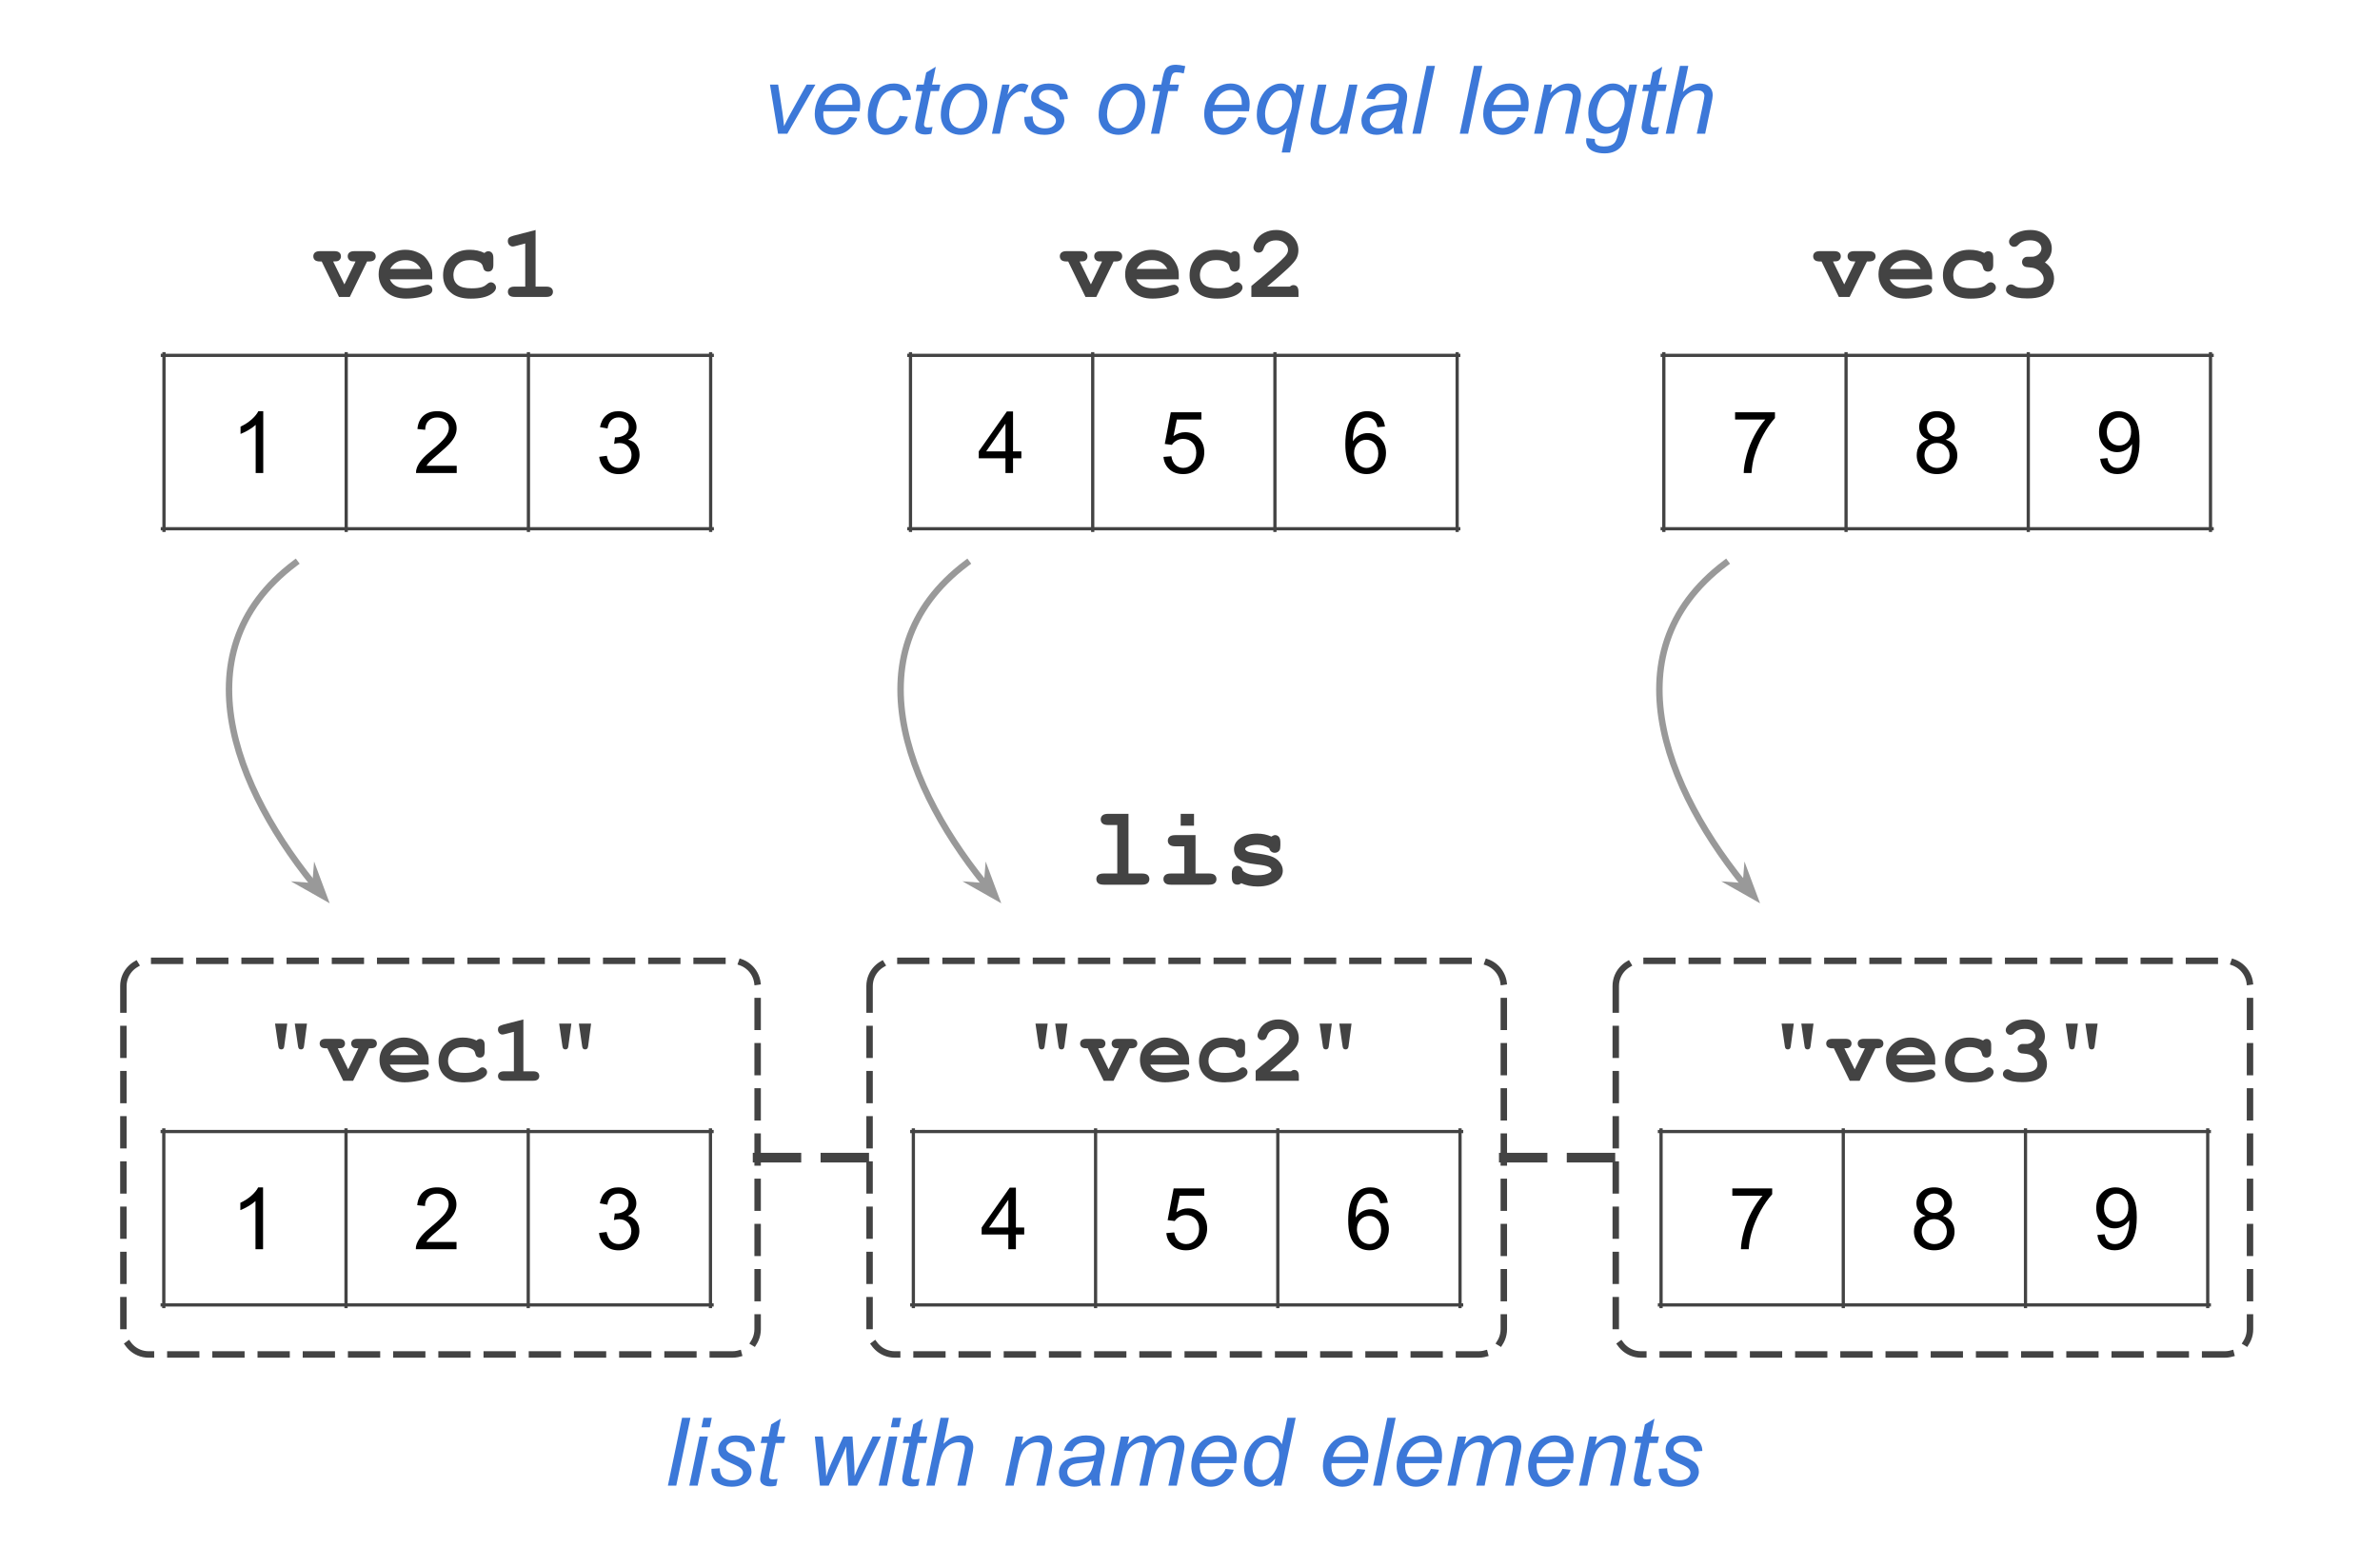 <svg version="1.1" viewBox="0.0 0.0 737.142 485.276" fill="none" stroke="none" stroke-linecap="square" stroke-miterlimit="10" xmlns:xlink="http://www.w3.org/1999/xlink" xmlns="http://www.w3.org/2000/svg"><clipPath id="p.0"><path d="m0 0l737.142 0l0 485.276l-737.142 0l0 -485.276z" clip-rule="nonzero"/></clipPath><g clip-path="url(#p.0)"><path fill="#000000" fill-opacity="0.0" d="m0 0l737.142 0l0 485.276l-737.142 0z" fill-rule="evenodd"/><path fill="#000000" fill-opacity="0.0" d="m38.215 305.399l0 0c0 -4.316 3.498 -7.814 7.814 -7.814l180.813 0c2.072 0 4.06 0.823 5.525 2.289c1.465 1.465 2.289 3.453 2.289 5.525l0 106.293c0 4.315 -3.498 7.814 -7.814 7.814l-180.813 0l0 0c-4.316 0 -7.814 -3.498 -7.814 -7.814z" fill-rule="evenodd"/><path stroke="#434343" stroke-width="2.0" stroke-linejoin="round" stroke-linecap="butt" stroke-dasharray="8.0,6.0" d="m38.215 305.399l0 0c0 -4.316 3.498 -7.814 7.814 -7.814l180.813 0c2.072 0 4.06 0.823 5.525 2.289c1.465 1.465 2.289 3.453 2.289 5.525l0 106.293c0 4.315 -3.498 7.814 -7.814 7.814l-180.813 0l0 0c-4.316 0 -7.814 -3.498 -7.814 -7.814z" fill-rule="evenodd"/><path fill="#000000" fill-opacity="0.0" d="m269.327 305.399l0 0c0 -4.316 3.498 -7.814 7.814 -7.814l180.813 0c2.072 0 4.06 0.823 5.525 2.289c1.465 1.465 2.289 3.453 2.289 5.525l0 106.293c0 4.315 -3.498 7.814 -7.814 7.814l-180.813 0l0 0c-4.316 0 -7.814 -3.498 -7.814 -7.814z" fill-rule="evenodd"/><path stroke="#434343" stroke-width="2.0" stroke-linejoin="round" stroke-linecap="butt" stroke-dasharray="8.0,6.0" d="m269.327 305.399l0 0c0 -4.316 3.498 -7.814 7.814 -7.814l180.813 0c2.072 0 4.06 0.823 5.525 2.289c1.465 1.465 2.289 3.453 2.289 5.525l0 106.293c0 4.315 -3.498 7.814 -7.814 7.814l-180.813 0l0 0c-4.316 0 -7.814 -3.498 -7.814 -7.814z" fill-rule="evenodd"/><path fill="#000000" fill-opacity="0.0" d="m500.438 305.399l0 0c0 -4.316 3.498 -7.814 7.814 -7.814l180.813 0c2.072 0 4.06 0.823 5.525 2.289c1.465 1.465 2.289 3.453 2.289 5.525l0 106.293c0 4.315 -3.498 7.814 -7.814 7.814l-180.813 0l0 0c-4.316 0 -7.814 -3.498 -7.814 -7.814z" fill-rule="evenodd"/><path stroke="#434343" stroke-width="2.0" stroke-linejoin="round" stroke-linecap="butt" stroke-dasharray="8.0,6.0" d="m500.438 305.399l0 0c0 -4.316 3.498 -7.814 7.814 -7.814l180.813 0c2.072 0 4.06 0.823 5.525 2.289c1.465 1.465 2.289 3.453 2.289 5.525l0 106.293c0 4.315 -3.498 7.814 -7.814 7.814l-180.813 0l0 0c-4.316 0 -7.814 -3.498 -7.814 -7.814z" fill-rule="evenodd"/><path stroke="#434343" stroke-width="1.0" stroke-linecap="butt" d="m50.79 109.563l0 54.698" fill-rule="nonzero"/><path stroke="#434343" stroke-width="1.0" stroke-linecap="butt" d="m107.228 109.563l0 54.698" fill-rule="nonzero"/><path stroke="#434343" stroke-width="1.0" stroke-linecap="butt" d="m163.667 109.563l0 54.698" fill-rule="nonzero"/><path stroke="#434343" stroke-width="1.0" stroke-linecap="butt" d="m220.105 109.563l0 54.698" fill-rule="nonzero"/><path stroke="#434343" stroke-width="1.0" stroke-linecap="butt" d="m50.291 110.062l170.312 0" fill-rule="nonzero"/><path stroke="#434343" stroke-width="1.0" stroke-linecap="butt" d="m50.291 163.762l170.312 0" fill-rule="nonzero"/><path fill="#000000" d="m81.534 146.512l-2.344 0l0 -14.922q-0.859 0.797 -2.234 1.609q-1.359 0.797 -2.453 1.203l0 -2.266q1.969 -0.922 3.438 -2.234q1.469 -1.312 2.078 -2.547l1.516 0l0 19.156z" fill-rule="nonzero"/><path fill="#000000" d="m141.457 144.262l0 2.25l-12.609 0q-0.031 -0.844 0.266 -1.625q0.484 -1.297 1.547 -2.547q1.062 -1.25 3.062 -2.875q3.109 -2.562 4.203 -4.047q1.094 -1.5 1.094 -2.812q0 -1.406 -1.0 -2.359q-0.984 -0.953 -2.594 -0.953q-1.688 0 -2.703 1.016q-1.016 1.016 -1.031 2.812l-2.406 -0.25q0.25 -2.688 1.859 -4.094q1.609 -1.422 4.328 -1.422q2.75 0 4.344 1.531q1.609 1.516 1.609 3.766q0 1.141 -0.469 2.25q-0.469 1.109 -1.562 2.328q-1.078 1.219 -3.609 3.359q-2.094 1.766 -2.703 2.406q-0.594 0.625 -0.984 1.266l9.359 0z" fill-rule="nonzero"/><path fill="#000000" d="m185.598 141.481l2.344 -0.312q0.391 1.984 1.359 2.875q0.984 0.875 2.375 0.875q1.641 0 2.781 -1.141q1.141 -1.156 1.141 -2.844q0 -1.625 -1.062 -2.672q-1.047 -1.047 -2.672 -1.047q-0.656 0 -1.656 0.266l0.266 -2.062q0.234 0.031 0.375 0.031q1.5 0 2.688 -0.781q1.203 -0.781 1.203 -2.406q0 -1.297 -0.875 -2.141q-0.859 -0.844 -2.25 -0.844q-1.359 0 -2.281 0.859q-0.906 0.859 -1.156 2.578l-2.344 -0.422q0.422 -2.344 1.938 -3.641q1.531 -1.297 3.797 -1.297q1.562 0 2.875 0.672q1.312 0.672 2.0 1.828q0.703 1.156 0.703 2.453q0 1.234 -0.672 2.25q-0.656 1.016 -1.953 1.625q1.688 0.391 2.625 1.625q0.938 1.219 0.938 3.062q0 2.5 -1.828 4.25q-1.812 1.734 -4.594 1.734q-2.516 0 -4.172 -1.5q-1.656 -1.5 -1.891 -3.875z" fill-rule="nonzero"/><path stroke="#434343" stroke-width="1.0" stroke-linecap="butt" d="m282.0 109.563l0 54.698" fill-rule="nonzero"/><path stroke="#434343" stroke-width="1.0" stroke-linecap="butt" d="m338.438 109.563l0 54.698" fill-rule="nonzero"/><path stroke="#434343" stroke-width="1.0" stroke-linecap="butt" d="m394.877 109.563l0 54.698" fill-rule="nonzero"/><path stroke="#434343" stroke-width="1.0" stroke-linecap="butt" d="m451.315 109.563l0 54.698" fill-rule="nonzero"/><path stroke="#434343" stroke-width="1.0" stroke-linecap="butt" d="m281.501 110.062l170.312 0" fill-rule="nonzero"/><path stroke="#434343" stroke-width="1.0" stroke-linecap="butt" d="m281.501 163.762l170.312 0" fill-rule="nonzero"/><path fill="#000000" d="m311.416 146.512l0 -4.562l-8.266 0l0 -2.156l8.703 -12.359l1.906 0l0 12.359l2.578 0l0 2.156l-2.578 0l0 4.562l-2.344 0zm0 -6.719l0 -8.594l-5.969 8.594l5.969 0z" fill-rule="nonzero"/><path fill="#000000" d="m360.354 141.512l2.453 -0.203q0.281 1.797 1.266 2.703q1.0 0.906 2.406 0.906q1.688 0 2.859 -1.281q1.172 -1.281 1.172 -3.391q0 -2.0 -1.125 -3.156q-1.125 -1.156 -2.938 -1.156q-1.141 0 -2.047 0.516q-0.906 0.516 -1.438 1.328l-2.203 -0.281l1.859 -9.812l9.484 0l0 2.25l-7.609 0l-1.031 5.125q1.719 -1.203 3.609 -1.203q2.5 0 4.203 1.734q1.719 1.734 1.719 4.453q0 2.594 -1.5 4.484q-1.844 2.312 -5.016 2.312q-2.594 0 -4.25 -1.453q-1.641 -1.469 -1.875 -3.875z" fill-rule="nonzero"/><path fill="#000000" d="m428.949 132.106l-2.328 0.188q-0.312 -1.391 -0.891 -2.016q-0.953 -1.0 -2.344 -1.0q-1.109 0 -1.969 0.625q-1.094 0.812 -1.734 2.359q-0.641 1.547 -0.672 4.406q0.844 -1.281 2.062 -1.906q1.234 -0.625 2.578 -0.625q2.344 0 3.984 1.734q1.641 1.719 1.641 4.438q0 1.797 -0.781 3.344q-0.766 1.547 -2.125 2.375q-1.344 0.812 -3.062 0.812q-2.922 0 -4.781 -2.156q-1.844 -2.156 -1.844 -7.094q0 -5.531 2.047 -8.047q1.781 -2.188 4.797 -2.188q2.25 0 3.688 1.266q1.453 1.25 1.734 3.484zm-9.563 8.219q0 1.219 0.5 2.328q0.516 1.094 1.438 1.688q0.938 0.578 1.953 0.578q1.484 0 2.547 -1.203q1.063 -1.203 1.063 -3.25q0 -1.984 -1.063 -3.125q-1.047 -1.141 -2.641 -1.141q-1.594 0 -2.703 1.141q-1.094 1.141 -1.094 2.984z" fill-rule="nonzero"/><path stroke="#434343" stroke-width="1.0" stroke-linecap="butt" d="m515.328 109.563l0 54.698" fill-rule="nonzero"/><path stroke="#434343" stroke-width="1.0" stroke-linecap="butt" d="m571.766 109.563l0 54.698" fill-rule="nonzero"/><path stroke="#434343" stroke-width="1.0" stroke-linecap="butt" d="m628.205 109.563l0 54.698" fill-rule="nonzero"/><path stroke="#434343" stroke-width="1.0" stroke-linecap="butt" d="m684.643 109.563l0 54.698" fill-rule="nonzero"/><path stroke="#434343" stroke-width="1.0" stroke-linecap="butt" d="m514.829 110.062l170.312 0" fill-rule="nonzero"/><path stroke="#434343" stroke-width="1.0" stroke-linecap="butt" d="m514.829 163.762l170.312 0" fill-rule="nonzero"/><path fill="#000000" d="m537.4 129.934l0 -2.25l12.344 0l0 1.812q-1.812 1.938 -3.609 5.156q-1.781 3.219 -2.766 6.609q-0.703 2.406 -0.891 5.25l-2.406 0q0.031 -2.25 0.875 -5.438q0.844 -3.188 2.422 -6.141q1.594 -2.969 3.375 -5.0l-9.344 0z" fill-rule="nonzero"/><path fill="#000000" d="m597.292 136.168q-1.469 -0.531 -2.172 -1.516q-0.703 -1.0 -0.703 -2.375q0 -2.094 1.5 -3.5q1.5 -1.422 3.984 -1.422q2.5 0 4.016 1.453q1.531 1.453 1.531 3.531q0 1.328 -0.703 2.312q-0.688 0.984 -2.109 1.516q1.75 0.562 2.672 1.844q0.922 1.281 0.922 3.047q0 2.453 -1.734 4.125q-1.734 1.656 -4.562 1.656q-2.812 0 -4.547 -1.672q-1.734 -1.672 -1.734 -4.172q0 -1.859 0.938 -3.109q0.953 -1.266 2.703 -1.719zm-0.469 -3.969q0 1.344 0.859 2.203q0.875 0.859 2.266 0.859q1.359 0 2.219 -0.844q0.875 -0.859 0.875 -2.094q0 -1.281 -0.891 -2.156q-0.891 -0.891 -2.219 -0.891q-1.344 0 -2.234 0.859q-0.875 0.859 -0.875 2.062zm-0.766 8.812q0 1.0 0.469 1.938q0.484 0.938 1.422 1.453q0.938 0.516 2.016 0.516q1.688 0 2.781 -1.078q1.094 -1.094 1.094 -2.75q0 -1.703 -1.141 -2.797q-1.125 -1.109 -2.812 -1.109q-1.656 0 -2.75 1.094q-1.078 1.094 -1.078 2.734z" fill-rule="nonzero"/><path fill="#000000" d="m650.465 142.106l2.25 -0.219q0.297 1.594 1.094 2.312q0.812 0.719 2.078 0.719q1.078 0 1.891 -0.5q0.812 -0.5 1.328 -1.328q0.531 -0.828 0.875 -2.219q0.359 -1.406 0.359 -2.875q0 -0.156 -0.016 -0.469q-0.703 1.125 -1.922 1.828q-1.219 0.688 -2.641 0.688q-2.359 0 -4.0 -1.719q-1.641 -1.719 -1.641 -4.531q0 -2.906 1.703 -4.672q1.719 -1.766 4.297 -1.766q1.859 0 3.391 1.0q1.547 1.0 2.344 2.859q0.812 1.859 0.812 5.359q0 3.656 -0.797 5.828q-0.797 2.172 -2.375 3.312q-1.562 1.125 -3.672 1.125q-2.234 0 -3.656 -1.234q-1.406 -1.25 -1.703 -3.5zm9.594 -8.422q0 -2.016 -1.078 -3.203q-1.062 -1.188 -2.578 -1.188q-1.562 0 -2.719 1.281q-1.156 1.266 -1.156 3.297q0 1.828 1.094 2.969q1.109 1.141 2.719 1.141q1.625 0 2.672 -1.141q1.047 -1.141 1.047 -3.156z" fill-rule="nonzero"/><path fill="#000000" fill-opacity="0.0" d="m63.664 422.969l605.984 0l0 53.701l-605.984 0z" fill-rule="evenodd"/><path fill="#3c78d8" d="m206.862 460.128l4.391 -21.0l2.594 0l-4.391 21.0l-2.594 0zm10.406 -18.062l0.609 -2.938l2.578 0l-0.609 2.938l-2.578 0zm-3.781 18.062l3.172 -15.203l2.594 0l-3.172 15.203l-2.594 0zm6.86 -5.203l2.594 -0.156q0 1.125 0.344 1.922q0.344 0.781 1.266 1.281q0.922 0.5 2.156 0.5q1.719 0 2.578 -0.688q0.859 -0.688 0.859 -1.625q0 -0.672 -0.516 -1.266q-0.531 -0.609 -2.594 -1.484q-2.047 -0.891 -2.625 -1.25q-0.953 -0.578 -1.453 -1.375q-0.484 -0.797 -0.484 -1.828q0 -1.797 1.438 -3.078q1.438 -1.297 4.016 -1.297q2.859 0 4.359 1.328q1.5 1.312 1.547 3.484l-2.531 0.172q-0.062 -1.375 -0.984 -2.172q-0.906 -0.812 -2.578 -0.812q-1.344 0 -2.094 0.625q-0.75 0.609 -0.75 1.328q0 0.703 0.656 1.25q0.422 0.375 2.219 1.156q2.969 1.281 3.75 2.031q1.234 1.188 1.234 2.891q0 1.125 -0.703 2.219q-0.688 1.094 -2.125 1.75q-1.422 0.641 -3.344 0.641q-2.641 0 -4.484 -1.297q-1.859 -1.312 -1.75 -4.25zm20.477 3.094l-0.422 2.125q-0.938 0.234 -1.812 0.234q-1.547 0 -2.469 -0.75q-0.688 -0.578 -0.688 -1.562q0 -0.5 0.375 -2.312l1.844 -8.828l-2.047 0l0.422 -2.0l2.047 0l0.781 -3.75l2.969 -1.781l-1.156 5.531l2.547 0l-0.422 2.0l-2.547 0l-1.75 8.406q-0.328 1.609 -0.328 1.922q0 0.453 0.25 0.703q0.266 0.234 0.875 0.234q0.859 0 1.531 -0.172zm13.125 2.109l-1.578 -15.203l2.484 0l0.688 6.828l0.281 3.828q0.016 0.438 0.078 1.734q0.437 -1.453 0.734 -2.234q0.297 -0.781 0.953 -2.234l3.625 -7.922l2.828 0l0.5 7.594q0.109 1.734 0.141 4.625q0.719 -1.906 2.328 -5.328l3.266 -6.891l2.594 0l-7.438 15.203l-2.688 0l-0.562 -8.922q-0.062 -0.828 -0.094 -3.234q-0.594 1.531 -1.391 3.312l-4.016 8.844l-2.734 0zm21.977 -18.062l0.609 -2.938l2.578 0l-0.609 2.938l-2.578 0zm-3.781 18.062l3.172 -15.203l2.594 0l-3.172 15.203l-2.594 0zm12.672 -2.109l-0.422 2.125q-0.938 0.234 -1.812 0.234q-1.547 0 -2.469 -0.75q-0.688 -0.578 -0.688 -1.562q0 -0.5 0.375 -2.312l1.844 -8.828l-2.047 0l0.422 -2.0l2.047 0l0.781 -3.75l2.969 -1.781l-1.156 5.531l2.547 0l-0.422 2.0l-2.547 0l-1.75 8.406q-0.328 1.609 -0.328 1.922q0 0.453 0.25 0.703q0.266 0.234 0.875 0.234q0.859 0 1.531 -0.172zm2.086 2.109l4.391 -21.0l2.594 0l-1.688 8.062q1.453 -1.391 2.688 -2.0q1.25 -0.609 2.578 -0.609q1.891 0 2.938 1.0q1.047 0.984 1.047 2.625q0 0.797 -0.469 2.938l-1.875 8.984l-2.594 0l1.938 -9.203q0.422 -2.016 0.422 -2.531q0 -0.734 -0.516 -1.203q-0.516 -0.484 -1.5 -0.484q-1.406 0 -2.688 0.75q-1.266 0.734 -1.984 2.016q-0.719 1.281 -1.328 4.125l-1.359 6.531l-2.594 0zm24.459 0l3.188 -15.203l2.344 0l-0.562 2.641q1.531 -1.562 2.859 -2.266q1.344 -0.719 2.734 -0.719q1.844 0 2.891 1.0q1.062 1.0 1.062 2.672q0 0.844 -0.375 2.672l-1.938 9.203l-2.594 0l2.031 -9.641q0.297 -1.406 0.297 -2.078q0 -0.75 -0.531 -1.219q-0.516 -0.484 -1.5 -0.484q-2.0 0 -3.562 1.438q-1.547 1.438 -2.266 4.906l-1.484 7.078l-2.594 0zm26.577 -1.891q-1.359 1.156 -2.609 1.703q-1.234 0.531 -2.656 0.531q-2.109 0 -3.406 -1.234q-1.281 -1.25 -1.281 -3.172q0 -1.281 0.578 -2.25q0.594 -0.984 1.547 -1.578q0.969 -0.594 2.344 -0.859q0.875 -0.172 3.312 -0.266q2.453 -0.109 3.516 -0.516q0.297 -1.062 0.297 -1.766q0 -0.906 -0.656 -1.422q-0.906 -0.719 -2.641 -0.719q-1.625 0 -2.672 0.734q-1.031 0.719 -1.5 2.047l-2.625 -0.234q0.797 -2.25 2.531 -3.453q1.75 -1.203 4.391 -1.203q2.828 0 4.469 1.344q1.266 1.0 1.266 2.609q0 1.219 -0.359 2.812l-0.844 3.781q-0.406 1.812 -0.406 2.938q0 0.719 0.328 2.062l-2.625 0q-0.219 -0.75 -0.297 -1.891zm0.953 -5.812q-0.547 0.219 -1.172 0.328q-0.625 0.109 -2.078 0.25q-2.266 0.188 -3.203 0.5q-0.922 0.312 -1.406 0.984q-0.469 0.672 -0.469 1.484q0 1.094 0.75 1.797q0.766 0.703 2.156 0.703q1.281 0 2.469 -0.672q1.188 -0.688 1.875 -1.906q0.688 -1.219 1.078 -3.469zm5.077 7.703l3.188 -15.203l2.594 0l-0.531 2.5q1.438 -1.625 2.578 -2.234q1.141 -0.609 2.469 -0.609q1.422 0 2.375 0.75q0.953 0.75 1.25 2.094q1.156 -1.438 2.438 -2.141q1.297 -0.703 2.703 -0.703q1.906 0 2.859 0.906q0.953 0.891 0.953 2.531q0 0.703 -0.328 2.312l-2.047 9.797l-2.594 0l2.094 -10.047q0.266 -1.234 0.266 -1.766q0 -0.75 -0.469 -1.172q-0.469 -0.438 -1.328 -0.438q-1.156 0 -2.359 0.703q-1.203 0.703 -1.875 1.844q-0.672 1.141 -1.172 3.5l-1.547 7.375l-2.594 0l2.156 -10.266q0.234 -1.047 0.234 -1.484q0 -0.75 -0.469 -1.203q-0.469 -0.469 -1.219 -0.469q-1.094 0 -2.312 0.703q-1.203 0.703 -1.969 1.953q-0.75 1.25 -1.234 3.578l-1.516 7.188l-2.594 0zm35.618 -5.172l2.531 0.266q-0.547 1.875 -2.516 3.562q-1.953 1.688 -4.656 1.688q-1.688 0 -3.094 -0.781q-1.406 -0.781 -2.156 -2.266q-0.734 -1.5 -0.734 -3.391q0 -2.5 1.156 -4.844q1.156 -2.344 2.984 -3.469q1.828 -1.141 3.969 -1.141q2.719 0 4.344 1.688q1.625 1.688 1.625 4.609q0 1.109 -0.203 2.297l-11.188 0q-0.062 0.438 -0.062 0.797q0 2.125 0.969 3.25q0.984 1.125 2.406 1.125q1.328 0 2.609 -0.859q1.297 -0.875 2.016 -2.531zm-7.531 -3.766l8.531 0q0.016 -0.406 0.016 -0.578q0 -1.938 -0.969 -2.969q-0.969 -1.047 -2.5 -1.047q-1.672 0 -3.047 1.156q-1.359 1.141 -2.031 3.438zm22.936 6.734q-2.234 2.547 -4.641 2.547q-2.172 0 -3.609 -1.594q-1.438 -1.594 -1.438 -4.641q0 -2.766 1.141 -5.062q1.141 -2.312 2.844 -3.453q1.719 -1.141 3.438 -1.141q2.828 0 4.281 2.734l1.719 -8.188l2.578 0l-4.391 21.0l-2.391 0l0.469 -2.203zm-7.109 -4.172q0 1.594 0.312 2.516q0.312 0.906 1.062 1.516q0.766 0.609 1.828 0.609q1.766 0 3.203 -1.828q1.906 -2.438 1.906 -6.016q0 -1.812 -0.953 -2.828q-0.938 -1.016 -2.359 -1.016q-0.938 0 -1.703 0.422q-0.766 0.406 -1.516 1.406q-0.75 1.0 -1.266 2.531q-0.516 1.531 -0.516 2.688zm32.475 1.203l2.531 0.266q-0.547 1.875 -2.516 3.562q-1.953 1.688 -4.656 1.688q-1.688 0 -3.094 -0.781q-1.406 -0.781 -2.156 -2.266q-0.734 -1.5 -0.734 -3.391q0 -2.5 1.156 -4.844q1.156 -2.344 2.984 -3.469q1.828 -1.141 3.969 -1.141q2.719 0 4.344 1.688q1.625 1.688 1.625 4.609q0 1.109 -0.203 2.297l-11.188 0q-0.062 0.438 -0.062 0.797q0 2.125 0.969 3.25q0.984 1.125 2.406 1.125q1.328 0 2.609 -0.859q1.297 -0.875 2.016 -2.531zm-7.531 -3.766l8.531 0q0.016 -0.406 0.016 -0.578q0 -1.938 -0.969 -2.969q-0.969 -1.047 -2.5 -1.047q-1.672 0 -3.047 1.156q-1.359 1.141 -2.031 3.438zm12.467 8.938l4.391 -21.0l2.594 0l-4.391 21.0l-2.594 0zm17.891 -5.172l2.531 0.266q-0.547 1.875 -2.516 3.562q-1.953 1.688 -4.656 1.688q-1.688 0 -3.094 -0.781q-1.406 -0.781 -2.156 -2.266q-0.734 -1.5 -0.734 -3.391q0 -2.5 1.156 -4.844q1.156 -2.344 2.984 -3.469q1.828 -1.141 3.969 -1.141q2.719 0 4.344 1.688q1.625 1.688 1.625 4.609q0 1.109 -0.203 2.297l-11.188 0q-0.062 0.438 -0.062 0.797q0 2.125 0.969 3.25q0.984 1.125 2.406 1.125q1.328 0 2.609 -0.859q1.297 -0.875 2.016 -2.531zm-7.531 -3.766l8.531 0q0.016 -0.406 0.016 -0.578q0 -1.938 -0.969 -2.969q-0.969 -1.047 -2.5 -1.047q-1.672 0 -3.047 1.156q-1.359 1.141 -2.031 3.438zm12.655 8.938l3.188 -15.203l2.594 0l-0.531 2.5q1.438 -1.625 2.578 -2.234q1.141 -0.609 2.469 -0.609q1.422 0 2.375 0.75q0.953 0.75 1.25 2.094q1.156 -1.438 2.438 -2.141q1.297 -0.703 2.703 -0.703q1.906 0 2.859 0.906q0.953 0.891 0.953 2.531q0 0.703 -0.328 2.312l-2.047 9.797l-2.594 0l2.094 -10.047q0.266 -1.234 0.266 -1.766q0 -0.75 -0.469 -1.172q-0.469 -0.438 -1.328 -0.438q-1.156 0 -2.359 0.703q-1.203 0.703 -1.875 1.844q-0.672 1.141 -1.172 3.5l-1.547 7.375l-2.594 0l2.156 -10.266q0.234 -1.047 0.234 -1.484q0 -0.75 -0.469 -1.203q-0.469 -0.469 -1.219 -0.469q-1.094 0 -2.312 0.703q-1.203 0.703 -1.969 1.953q-0.75 1.25 -1.234 3.578l-1.516 7.188l-2.594 0zm35.618 -5.172l2.531 0.266q-0.547 1.875 -2.516 3.562q-1.953 1.688 -4.656 1.688q-1.688 0 -3.094 -0.781q-1.406 -0.781 -2.156 -2.266q-0.734 -1.5 -0.734 -3.391q0 -2.5 1.156 -4.844q1.156 -2.344 2.984 -3.469q1.828 -1.141 3.969 -1.141q2.719 0 4.344 1.688q1.625 1.688 1.625 4.609q0 1.109 -0.203 2.297l-11.188 0q-0.062 0.438 -0.062 0.797q0 2.125 0.969 3.25q0.984 1.125 2.406 1.125q1.328 0 2.609 -0.859q1.297 -0.875 2.016 -2.531zm-7.531 -3.766l8.531 0q0.016 -0.406 0.016 -0.578q0 -1.938 -0.969 -2.969q-0.969 -1.047 -2.5 -1.047q-1.672 0 -3.047 1.156q-1.359 1.141 -2.031 3.438zm12.67 8.938l3.188 -15.203l2.344 0l-0.562 2.641q1.531 -1.562 2.859 -2.266q1.344 -0.719 2.734 -0.719q1.844 0 2.891 1.0q1.062 1.0 1.062 2.672q0 0.844 -0.375 2.672l-1.938 9.203l-2.594 0l2.031 -9.641q0.297 -1.406 0.297 -2.078q0 -0.75 -0.531 -1.219q-0.516 -0.484 -1.5 -0.484q-2.0 0 -3.562 1.438q-1.547 1.438 -2.266 4.906l-1.484 7.078l-2.594 0zm22.373 -2.109l-0.422 2.125q-0.938 0.234 -1.812 0.234q-1.547 0 -2.469 -0.75q-0.688 -0.578 -0.688 -1.562q0 -0.5 0.375 -2.312l1.844 -8.828l-2.047 0l0.422 -2.0l2.047 0l0.781 -3.75l2.969 -1.781l-1.156 5.531l2.547 0l-0.422 2.0l-2.547 0l-1.75 8.406q-0.328 1.609 -0.328 1.922q0 0.453 0.25 0.703q0.266 0.234 0.875 0.234q0.859 0 1.531 -0.172zm2.336 -3.094l2.594 -0.156q0 1.125 0.344 1.922q0.344 0.781 1.266 1.281q0.922 0.5 2.156 0.5q1.719 0 2.578 -0.688q0.859 -0.688 0.859 -1.625q0 -0.672 -0.516 -1.266q-0.531 -0.609 -2.594 -1.484q-2.047 -0.891 -2.625 -1.25q-0.953 -0.578 -1.453 -1.375q-0.484 -0.797 -0.484 -1.828q0 -1.797 1.438 -3.078q1.438 -1.297 4.016 -1.297q2.859 0 4.359 1.328q1.5 1.312 1.547 3.484l-2.531 0.172q-0.062 -1.375 -0.984 -2.172q-0.906 -0.812 -2.578 -0.812q-1.344 0 -2.094 0.625q-0.75 0.609 -0.75 1.328q0 0.703 0.656 1.25q0.422 0.375 2.219 1.156q2.969 1.281 3.75 2.031q1.234 1.188 1.234 2.891q0 1.125 -0.703 2.219q-0.688 1.094 -2.125 1.75q-1.422 0.641 -3.344 0.641q-2.641 0 -4.484 -1.297q-1.859 -1.312 -1.75 -4.25z" fill-rule="nonzero"/><path fill="#000000" fill-opacity="0.0" d="m321.596 231.733l93.953 0l0 53.701l-93.953 0z" fill-rule="evenodd"/><path fill="#434343" d="m349.517 252.06l0 18.484l4.156 0q1.25 0 1.781 0.484q0.531 0.484 0.531 1.266q0 0.75 -0.531 1.234q-0.531 0.484 -1.781 0.484l-11.797 0q-1.25 0 -1.781 -0.484q-0.531 -0.484 -0.531 -1.266q0 -0.75 0.531 -1.234q0.531 -0.484 1.781 -0.484l4.172 0l0 -15.016l-2.797 0q-1.234 0 -1.781 -0.469q-0.547 -0.484 -0.547 -1.266q0 -0.766 0.531 -1.25q0.547 -0.484 1.797 -0.484l6.266 0zm20.297 0l0 3.672l-4.125 0l0 -3.672l4.125 0zm0.469 6.594l0 11.891l4.172 0q1.25 0 1.781 0.484q0.531 0.484 0.531 1.266q0 0.75 -0.531 1.234q-0.531 0.484 -1.781 0.484l-11.797 0q-1.25 0 -1.781 -0.484q-0.531 -0.484 -0.531 -1.266q0 -0.75 0.531 -1.234q0.531 -0.484 1.781 -0.484l4.156 0l0 -8.422l-2.781 0q-1.234 0 -1.781 -0.484q-0.547 -0.484 -0.547 -1.266q0 -0.766 0.531 -1.234q0.547 -0.484 1.797 -0.484l6.25 0zm22.828 4.062q-0.844 -0.531 -1.781 -0.797q-0.922 -0.266 -1.938 -0.266q-2.016 0 -3.203 0.672q-0.516 0.281 -0.516 0.625q0 0.391 0.703 0.75q0.547 0.281 2.422 0.531q3.453 0.469 4.812 0.953q1.781 0.625 2.734 1.859q0.969 1.234 0.969 2.609q0 1.859 -1.641 3.109q-2.359 1.812 -6.109 1.812q-1.5 0 -2.781 -0.266q-1.281 -0.266 -2.344 -0.766q-0.25 0.219 -0.547 0.344q-0.281 0.109 -0.594 0.109q-0.812 0 -1.297 -0.531q-0.469 -0.531 -0.469 -1.781l0 -1.172q0 -1.25 0.469 -1.781q0.484 -0.547 1.266 -0.547q0.625 0 1.047 0.359q0.422 0.344 0.656 1.188q0.797 0.672 1.906 1.031q1.125 0.344 2.578 0.344q2.391 0 3.719 -0.75q0.625 -0.375 0.625 -0.781q0 -0.672 -0.906 -1.109q-0.891 -0.438 -3.703 -0.75q-4.172 -0.438 -5.578 -1.688q-1.406 -1.234 -1.406 -3.047q0 -1.859 1.578 -3.094q2.125 -1.703 5.578 -1.703q1.203 0 2.312 0.234q1.109 0.234 2.125 0.703q0.312 -0.234 0.594 -0.344q0.281 -0.125 0.516 -0.125q0.719 0 1.188 0.531q0.469 0.531 0.469 1.781l0 0.844q0 1.141 -0.266 1.547q-0.547 0.781 -1.469 0.781q-0.625 0 -1.109 -0.391q-0.469 -0.391 -0.609 -1.031z" fill-rule="nonzero"/><path fill="#000000" fill-opacity="0.0" d="m82.203 52.251l106.488 0l0 53.701l-106.488 0z" fill-rule="evenodd"/><path fill="#434343" d="m106.666 88.08l3.453 -7.094q-1.281 0 -1.641 -0.219q-0.781 -0.484 -0.781 -1.391q0 -0.703 0.484 -1.141q0.5 -0.453 1.656 -0.453l4.391 0q1.156 0 1.641 0.453q0.5 0.438 0.5 1.156q0 0.703 -0.5 1.156q-0.484 0.438 -1.641 0.438l-0.531 0l-5.359 10.984l-3.344 0l-5.359 -10.984l-0.453 0q-1.156 0 -1.656 -0.438q-0.484 -0.453 -0.484 -1.172q0 -0.703 0.484 -1.141q0.5 -0.453 1.656 -0.453l4.297 0q1.141 0 1.625 0.453q0.5 0.438 0.5 1.156q0 0.891 -0.75 1.359q-0.375 0.234 -1.672 0.234l3.484 7.094zm27.219 -1.578l-13.141 0q0.5 1.25 1.766 2.016q1.281 0.766 3.453 0.766q1.781 0 4.734 -0.766q1.219 -0.312 1.688 -0.312q0.641 0 1.078 0.453q0.438 0.453 0.438 1.141q0 0.625 -0.469 1.062q-0.625 0.578 -3.047 1.109q-2.422 0.516 -4.656 0.516q-3.844 0 -6.156 -2.172q-2.297 -2.172 -2.297 -5.344q0 -3.375 2.484 -5.484q2.5 -2.125 5.75 -2.125q1.953 0 3.578 0.688q1.641 0.688 2.438 1.484q1.125 1.156 1.859 2.859q0.5 1.188 0.5 2.75l0 1.359zm-3.547 -3.203q-0.734 -1.375 -1.922 -2.047q-1.188 -0.688 -2.828 -0.688q-1.625 0 -2.812 0.688q-1.188 0.672 -1.938 2.047l9.5 0zm19.703 -4.938q0.578 -0.547 1.188 -0.547q0.688 0 1.125 0.5q0.453 0.484 0.453 1.625l0 2.062q0 1.156 -0.453 1.641q-0.438 0.484 -1.156 0.484q-0.656 0 -1.109 -0.375q-0.328 -0.281 -0.516 -1.141q-0.188 -0.875 -0.906 -1.297q-1.266 -0.75 -3.234 -0.75q-2.266 0 -3.641 1.328q-1.359 1.328 -1.359 3.359q0 1.875 1.312 2.969q1.312 1.078 4.359 1.078q2.0 0 3.266 -0.406q0.75 -0.25 1.422 -0.844q0.672 -0.609 1.219 -0.609q0.656 0 1.125 0.484q0.484 0.484 0.484 1.141q0 1.062 -1.453 2.016q-2.156 1.422 -6.312 1.422q-3.734 0 -5.812 -1.547q-2.812 -2.078 -2.812 -5.688q0 -3.422 2.281 -5.656q2.281 -2.25 5.953 -2.25q1.328 0 2.469 0.25q1.141 0.25 2.109 0.75zm15.844 -7.125l0 17.531l3.234 0q1.156 0 1.641 0.453q0.5 0.438 0.5 1.156q0 0.703 -0.5 1.156q-0.484 0.438 -1.641 0.438l-9.672 0q-1.156 0 -1.656 -0.438q-0.484 -0.453 -0.484 -1.172q0 -0.703 0.484 -1.141q0.5 -0.453 1.656 -0.453l3.234 0l0 -13.359l-2.859 0.75q-0.688 0.188 -1.031 0.188q-0.609 0 -1.062 -0.484q-0.438 -0.484 -0.438 -1.188q0 -0.641 0.328 -1.0q0.328 -0.375 1.375 -0.656l6.891 -1.781z" fill-rule="nonzero"/><path fill="#000000" fill-opacity="0.0" d="m313.412 52.251l106.488 0l0 53.701l-106.488 0z" fill-rule="evenodd"/><path fill="#434343" d="m337.875 88.08l3.453 -7.094q-1.281 0 -1.641 -0.219q-0.781 -0.484 -0.781 -1.391q0 -0.703 0.484 -1.141q0.5 -0.453 1.656 -0.453l4.391 0q1.156 0 1.641 0.453q0.5 0.438 0.5 1.156q0 0.703 -0.5 1.156q-0.484 0.438 -1.641 0.438l-0.531 0l-5.359 10.984l-3.344 0l-5.359 -10.984l-0.453 0q-1.156 0 -1.656 -0.438q-0.484 -0.453 -0.484 -1.172q0 -0.703 0.484 -1.141q0.5 -0.453 1.656 -0.453l4.297 0q1.141 0 1.625 0.453q0.5 0.438 0.5 1.156q0 0.891 -0.75 1.359q-0.375 0.234 -1.672 0.234l3.484 7.094zm27.219 -1.578l-13.141 0q0.5 1.25 1.766 2.016q1.281 0.766 3.453 0.766q1.781 0 4.734 -0.766q1.219 -0.312 1.688 -0.312q0.641 0 1.078 0.453q0.438 0.453 0.438 1.141q0 0.625 -0.469 1.062q-0.625 0.578 -3.047 1.109q-2.422 0.516 -4.656 0.516q-3.844 0 -6.156 -2.172q-2.297 -2.172 -2.297 -5.344q0 -3.375 2.484 -5.484q2.5 -2.125 5.75 -2.125q1.953 0 3.578 0.688q1.641 0.688 2.438 1.484q1.125 1.156 1.859 2.859q0.5 1.188 0.5 2.75l0 1.359zm-3.547 -3.203q-0.734 -1.375 -1.922 -2.047q-1.188 -0.688 -2.828 -0.688q-1.625 0 -2.812 0.688q-1.188 0.672 -1.938 2.047l9.5 0zm19.703 -4.938q0.578 -0.547 1.188 -0.547q0.688 0 1.125 0.5q0.453 0.484 0.453 1.625l0 2.062q0 1.156 -0.453 1.641q-0.438 0.484 -1.156 0.484q-0.656 0 -1.109 -0.375q-0.328 -0.281 -0.516 -1.141q-0.188 -0.875 -0.906 -1.297q-1.266 -0.75 -3.234 -0.75q-2.266 0 -3.641 1.328q-1.359 1.328 -1.359 3.359q0 1.875 1.312 2.969q1.312 1.078 4.359 1.078q2.0 0 3.266 -0.406q0.75 -0.25 1.422 -0.844q0.672 -0.609 1.219 -0.609q0.656 0 1.125 0.484q0.484 0.484 0.484 1.141q0 1.062 -1.453 2.016q-2.156 1.422 -6.312 1.422q-3.734 0 -5.812 -1.547q-2.812 -2.078 -2.812 -5.688q0 -3.422 2.281 -5.656q2.281 -2.25 5.953 -2.25q1.328 0 2.469 0.25q1.141 0.25 2.109 0.75zm11.219 10.406l7.016 0q0.578 -0.469 1.094 -0.469q0.734 0 1.156 0.484q0.438 0.484 0.438 1.656l0 1.531l-14.594 0l0 -3.391q8.656 -7.141 10.453 -9.188q0.906 -1.047 0.906 -1.984q0 -1.172 -1.031 -2.062q-1.016 -0.906 -2.719 -0.906q-1.719 0 -2.859 1.0q-0.594 0.531 -0.953 1.578q-0.219 0.656 -0.609 0.938q-0.375 0.281 -0.938 0.281q-0.656 0 -1.141 -0.469q-0.469 -0.469 -0.469 -1.094q0 -0.938 0.859 -2.344q0.875 -1.406 2.531 -2.25q1.672 -0.844 3.625 -0.844q3.031 0 4.969 1.844q1.938 1.828 1.938 4.438q0 1.328 -0.562 2.469q-0.547 1.125 -2.656 3.125q-1.656 1.578 -6.453 5.656z" fill-rule="nonzero"/><path fill="#000000" fill-opacity="0.0" d="m546.741 52.251l106.488 0l0 53.701l-106.488 0z" fill-rule="evenodd"/><path fill="#434343" d="m571.204 88.08l3.453 -7.094q-1.281 0 -1.641 -0.219q-0.781 -0.484 -0.781 -1.391q0 -0.703 0.484 -1.141q0.5 -0.453 1.656 -0.453l4.391 0q1.156 0 1.641 0.453q0.5 0.438 0.5 1.156q0 0.703 -0.5 1.156q-0.484 0.438 -1.641 0.438l-0.531 0l-5.359 10.984l-3.344 0l-5.359 -10.984l-0.453 0q-1.156 0 -1.656 -0.438q-0.484 -0.453 -0.484 -1.172q0 -0.703 0.484 -1.141q0.5 -0.453 1.656 -0.453l4.297 0q1.141 0 1.625 0.453q0.5 0.438 0.5 1.156q0 0.891 -0.75 1.359q-0.375 0.234 -1.672 0.234l3.484 7.094zm27.219 -1.578l-13.141 0q0.5 1.25 1.766 2.016q1.281 0.766 3.453 0.766q1.781 0 4.734 -0.766q1.219 -0.312 1.688 -0.312q0.641 0 1.078 0.453q0.438 0.453 0.438 1.141q0 0.625 -0.469 1.062q-0.625 0.578 -3.047 1.109q-2.422 0.516 -4.656 0.516q-3.844 0 -6.156 -2.172q-2.297 -2.172 -2.297 -5.344q0 -3.375 2.484 -5.484q2.5 -2.125 5.75 -2.125q1.953 0 3.578 0.688q1.641 0.688 2.438 1.484q1.125 1.156 1.859 2.859q0.5 1.188 0.5 2.75l0 1.359zm-3.547 -3.203q-0.734 -1.375 -1.922 -2.047q-1.188 -0.688 -2.828 -0.688q-1.625 0 -2.812 0.688q-1.188 0.672 -1.938 2.047l9.5 0zm19.703 -4.938q0.578 -0.547 1.188 -0.547q0.688 0 1.125 0.5q0.453 0.484 0.453 1.625l0 2.062q0 1.156 -0.453 1.641q-0.438 0.484 -1.156 0.484q-0.656 0 -1.109 -0.375q-0.328 -0.281 -0.516 -1.141q-0.188 -0.875 -0.906 -1.297q-1.266 -0.75 -3.234 -0.75q-2.266 0 -3.641 1.328q-1.359 1.328 -1.359 3.359q0 1.875 1.312 2.969q1.312 1.078 4.359 1.078q2.0 0 3.266 -0.406q0.75 -0.25 1.422 -0.844q0.672 -0.609 1.219 -0.609q0.656 0 1.125 0.484q0.484 0.484 0.484 1.141q0 1.062 -1.453 2.016q-2.156 1.422 -6.312 1.422q-3.734 0 -5.812 -1.547q-2.812 -2.078 -2.812 -5.688q0 -3.422 2.281 -5.656q2.281 -2.25 5.953 -2.25q1.328 0 2.469 0.25q1.141 0.25 2.109 0.75zm18.781 2.906q1.422 0.969 2.125 2.25q0.703 1.266 0.703 2.844q0 1.703 -0.938 3.156q-0.922 1.438 -2.688 2.188q-1.766 0.734 -4.625 0.734q-3.719 0 -5.594 -1.156q-1.047 -0.656 -1.047 -1.562q0 -0.688 0.453 -1.156q0.469 -0.484 1.125 -0.484q0.453 0 0.938 0.312q0.688 0.469 1.297 0.625q0.938 0.219 2.578 0.219q2.797 0 4.047 -0.719q1.25 -0.734 1.25 -2.062q0 -0.984 -0.734 -1.891q-0.719 -0.922 -1.938 -1.422q-0.703 -0.281 -2.375 -0.391q-0.797 -0.047 -1.234 -0.484q-0.422 -0.453 -0.422 -1.109q0 -0.688 0.469 -1.156q0.469 -0.469 1.188 -0.469q1.594 0 1.703 -0.016q0.625 -0.062 1.25 -0.406q0.625 -0.344 1.0 -0.938q0.391 -0.609 0.391 -1.25q0 -1.016 -0.906 -1.75q-0.891 -0.75 -2.688 -0.75q-2.312 0 -3.531 1.344q-0.359 0.391 -0.578 0.5q-0.328 0.172 -0.734 0.172q-0.656 0 -1.125 -0.469q-0.469 -0.469 -0.469 -1.156q0 -1.078 1.438 -2.094q2.094 -1.484 5.234 -1.484q2.969 0 4.766 1.688q1.797 1.688 1.797 4.062q0 1.234 -0.531 2.312q-0.531 1.062 -1.594 1.969z" fill-rule="nonzero"/><path fill="#000000" fill-opacity="0.0" d="m121.433 4.251l524.567 0l0 53.701l-524.567 0z" fill-rule="evenodd"/><path fill="#3c78d8" d="m240.979 41.411l-2.5 -15.203l2.531 0l1.297 8.375q0.219 1.375 0.531 4.484q0.75 -1.625 1.906 -3.719l5.078 -9.141l2.734 0l-8.703 15.203l-2.875 0zm21.992 -5.172l2.531 0.266q-0.547 1.875 -2.516 3.562q-1.953 1.688 -4.656 1.688q-1.688 0 -3.094 -0.781q-1.406 -0.781 -2.156 -2.266q-0.734 -1.5 -0.734 -3.391q0 -2.5 1.156 -4.844q1.156 -2.344 2.984 -3.469q1.828 -1.141 3.969 -1.141q2.719 0 4.344 1.688q1.625 1.688 1.625 4.609q0 1.109 -0.203 2.297l-11.187 0q-0.062 0.438 -0.062 0.797q0 2.125 0.969 3.25q0.984 1.125 2.406 1.125q1.328 0 2.609 -0.859q1.297 -0.875 2.016 -2.531zm-7.531 -3.766l8.531 0q0.016 -0.406 0.016 -0.578q0 -1.938 -0.969 -2.969q-0.969 -1.047 -2.5 -1.047q-1.672 0 -3.047 1.156q-1.359 1.141 -2.031 3.438zm23.17 3.391l2.594 0.281q-0.969 2.844 -2.766 4.234q-1.797 1.375 -4.094 1.375q-2.484 0 -4.031 -1.594q-1.531 -1.609 -1.531 -4.5q0 -2.484 0.984 -4.891q1.0 -2.406 2.828 -3.656q1.844 -1.25 4.219 -1.25q2.438 0 3.875 1.391q1.438 1.375 1.438 3.641l-2.547 0.172q-0.016 -1.438 -0.844 -2.25q-0.828 -0.828 -2.172 -0.828q-1.562 0 -2.703 1.0q-1.141 0.984 -1.797 3.0q-0.656 2.0 -0.656 3.859q0 1.953 0.859 2.938q0.859 0.969 2.125 0.969q1.25 0 2.406 -0.953q1.156 -0.969 1.812 -2.938zm10.227 3.438l-0.422 2.125q-0.938 0.234 -1.812 0.234q-1.547 0 -2.469 -0.75q-0.688 -0.578 -0.688 -1.562q0 -0.5 0.375 -2.312l1.844 -8.828l-2.047 0l0.422 -2.0l2.047 0l0.781 -3.75l2.969 -1.781l-1.156 5.531l2.547 0l-0.422 2.0l-2.547 0l-1.75 8.406q-0.328 1.609 -0.328 1.922q0 0.453 0.25 0.703q0.266 0.234 0.875 0.234q0.859 0 1.531 -0.172zm2.555 -3.656q0 -4.453 2.609 -7.375q2.172 -2.406 5.672 -2.406q2.75 0 4.438 1.719q1.688 1.719 1.688 4.641q0 2.609 -1.062 4.875q-1.062 2.25 -3.016 3.453q-1.953 1.203 -4.125 1.203q-1.766 0 -3.219 -0.75q-1.453 -0.766 -2.219 -2.156q-0.766 -1.391 -0.766 -3.203zm2.594 -0.266q0 2.156 1.031 3.266q1.031 1.109 2.609 1.109q0.828 0 1.641 -0.328q0.828 -0.344 1.531 -1.031q0.703 -0.688 1.188 -1.562q0.5 -0.891 0.797 -1.906q0.453 -1.422 0.453 -2.719q0 -2.062 -1.047 -3.203q-1.031 -1.141 -2.609 -1.141q-1.219 0 -2.219 0.578q-1.0 0.578 -1.812 1.703q-0.812 1.109 -1.188 2.594q-0.375 1.484 -0.375 2.641zm13.248 6.031l3.188 -15.203l2.281 0l-0.641 3.109q1.172 -1.766 2.297 -2.609q1.125 -0.844 2.297 -0.844q0.781 0 1.906 0.547l-1.062 2.406q-0.672 -0.484 -1.469 -0.484q-1.359 0 -2.797 1.531q-1.422 1.516 -2.25 5.453l-1.281 6.094l-2.469 0zm10.016 -5.203l2.594 -0.156q0 1.125 0.344 1.922q0.344 0.781 1.266 1.281q0.922 0.5 2.156 0.5q1.719 0 2.578 -0.688q0.859 -0.688 0.859 -1.625q0 -0.672 -0.516 -1.266q-0.531 -0.609 -2.594 -1.484q-2.047 -0.891 -2.625 -1.25q-0.953 -0.578 -1.453 -1.375q-0.484 -0.797 -0.484 -1.828q0 -1.797 1.438 -3.078q1.438 -1.297 4.016 -1.297q2.859 0 4.359 1.328q1.5 1.312 1.547 3.484l-2.531 0.172q-0.062 -1.375 -0.984 -2.172q-0.906 -0.812 -2.578 -0.812q-1.344 0 -2.094 0.625q-0.75 0.609 -0.75 1.328q0 0.703 0.656 1.25q0.422 0.375 2.219 1.156q2.969 1.281 3.75 2.031q1.234 1.188 1.234 2.891q0 1.125 -0.703 2.219q-0.688 1.094 -2.125 1.75q-1.422 0.641 -3.344 0.641q-2.641 0 -4.484 -1.297q-1.859 -1.312 -1.75 -4.25zm23.031 -0.562q0 -4.453 2.609 -7.375q2.172 -2.406 5.672 -2.406q2.75 0 4.438 1.719q1.688 1.719 1.688 4.641q0 2.609 -1.062 4.875q-1.062 2.25 -3.016 3.453q-1.953 1.203 -4.125 1.203q-1.766 0 -3.219 -0.75q-1.453 -0.766 -2.219 -2.156q-0.766 -1.391 -0.766 -3.203zm2.594 -0.266q0 2.156 1.031 3.266q1.031 1.109 2.609 1.109q0.828 0 1.641 -0.328q0.828 -0.344 1.531 -1.031q0.703 -0.688 1.188 -1.562q0.5 -0.891 0.797 -1.906q0.453 -1.422 0.453 -2.719q0 -2.062 -1.047 -3.203q-1.031 -1.141 -2.609 -1.141q-1.219 0 -2.219 0.578q-1.0 0.578 -1.812 1.703q-0.812 1.109 -1.188 2.594q-0.375 1.484 -0.375 2.641zm13.608 6.031l2.766 -13.203l-2.312 0l0.406 -2.0l2.328 0l0.438 -2.172q0.344 -1.609 0.703 -2.328q0.375 -0.719 1.188 -1.188q0.828 -0.469 2.25 -0.469q0.984 0 2.859 0.422l-0.469 2.266q-1.312 -0.344 -2.203 -0.344q-0.766 0 -1.156 0.375q-0.391 0.375 -0.672 1.797l-0.344 1.641l2.891 0l-0.422 2.0l-2.891 0l-2.766 13.203l-2.594 0zm27.109 -5.172l2.531 0.266q-0.547 1.875 -2.516 3.562q-1.953 1.688 -4.656 1.688q-1.688 0 -3.094 -0.781q-1.406 -0.781 -2.156 -2.266q-0.734 -1.5 -0.734 -3.391q0 -2.5 1.156 -4.844q1.156 -2.344 2.984 -3.469q1.828 -1.141 3.969 -1.141q2.719 0 4.344 1.688q1.625 1.688 1.625 4.609q0 1.109 -0.203 2.297l-11.188 0q-0.062 0.438 -0.062 0.797q0 2.125 0.969 3.25q0.984 1.125 2.406 1.125q1.328 0 2.609 -0.859q1.297 -0.875 2.016 -2.531zm-7.531 -3.766l8.531 0q0.016 -0.406 0.016 -0.578q0 -1.938 -0.969 -2.969q-0.969 -1.047 -2.5 -1.047q-1.672 0 -3.047 1.156q-1.359 1.141 -2.031 3.438zm22.498 7.219q-2.219 2.062 -4.25 2.062q-2.125 0 -3.594 -1.609q-1.453 -1.609 -1.453 -4.578q0 -2.828 1.109 -5.125q1.109 -2.297 2.828 -3.438q1.734 -1.141 3.562 -1.141q1.391 0 2.531 0.781q1.141 0.781 1.844 2.344l0.594 -2.781l2.234 0l-4.391 21.031l-2.594 0l1.578 -7.547zm-6.734 -4.469q0 2.25 0.922 3.328q0.938 1.078 2.328 1.078q1.172 0 2.375 -0.969q1.203 -0.969 1.969 -2.922q0.766 -1.953 0.766 -3.766q0 -1.859 -0.969 -2.922q-0.953 -1.062 -2.344 -1.062q-1.359 0 -2.375 0.891q-1.328 1.141 -2.094 3.312q-0.578 1.656 -0.578 3.031zm23.608 3.438q-2.734 3.094 -5.609 3.094q-1.75 0 -2.844 -1.0q-1.078 -1.016 -1.078 -2.484q0 -0.953 0.484 -3.297l1.844 -8.766l2.594 0l-2.031 9.719q-0.266 1.219 -0.266 1.891q0 0.859 0.516 1.344q0.531 0.469 1.547 0.469q1.094 0 2.125 -0.516q1.047 -0.531 1.797 -1.438q0.75 -0.906 1.219 -2.141q0.312 -0.781 0.734 -2.766l1.375 -6.562l2.594 0l-3.188 15.203l-2.391 0l0.578 -2.75zm16.186 0.859q-1.359 1.156 -2.609 1.703q-1.234 0.531 -2.656 0.531q-2.109 0 -3.406 -1.234q-1.281 -1.25 -1.281 -3.172q0 -1.281 0.578 -2.25q0.594 -0.984 1.547 -1.578q0.969 -0.594 2.344 -0.859q0.875 -0.172 3.312 -0.266q2.453 -0.109 3.516 -0.516q0.297 -1.062 0.297 -1.766q0 -0.906 -0.656 -1.422q-0.906 -0.719 -2.641 -0.719q-1.625 0 -2.672 0.734q-1.031 0.719 -1.5 2.047l-2.625 -0.234q0.797 -2.25 2.531 -3.453q1.75 -1.203 4.391 -1.203q2.828 0 4.469 1.344q1.266 1.0 1.266 2.609q0 1.219 -0.359 2.812l-0.844 3.781q-0.406 1.812 -0.406 2.938q0 0.719 0.328 2.062l-2.625 0q-0.219 -0.75 -0.297 -1.891zm0.953 -5.812q-0.547 0.219 -1.172 0.328q-0.625 0.109 -2.078 0.25q-2.266 0.188 -3.203 0.5q-0.922 0.312 -1.406 0.984q-0.469 0.672 -0.469 1.484q0 1.094 0.75 1.797q0.766 0.703 2.156 0.703q1.281 0 2.469 -0.672q1.188 -0.688 1.875 -1.906q0.688 -1.219 1.078 -3.469zm4.889 7.703l4.391 -21.0l2.594 0l-4.391 21.0l-2.594 0zm14.664 0l4.391 -21.0l2.594 0l-4.391 21.0l-2.594 0zm17.891 -5.172l2.531 0.266q-0.547 1.875 -2.516 3.562q-1.953 1.688 -4.656 1.688q-1.688 0 -3.094 -0.781q-1.406 -0.781 -2.156 -2.266q-0.734 -1.5 -0.734 -3.391q0 -2.5 1.156 -4.844q1.156 -2.344 2.984 -3.469q1.828 -1.141 3.969 -1.141q2.719 0 4.344 1.688q1.625 1.688 1.625 4.609q0 1.109 -0.203 2.297l-11.188 0q-0.062 0.438 -0.062 0.797q0 2.125 0.969 3.25q0.984 1.125 2.406 1.125q1.328 0 2.609 -0.859q1.297 -0.875 2.016 -2.531zm-7.531 -3.766l8.531 0q0.016 -0.406 0.016 -0.578q0 -1.938 -0.969 -2.969q-0.969 -1.047 -2.5 -1.047q-1.672 0 -3.047 1.156q-1.359 1.141 -2.031 3.438zm12.67 8.938l3.188 -15.203l2.344 0l-0.562 2.641q1.531 -1.562 2.859 -2.266q1.344 -0.719 2.734 -0.719q1.844 0 2.891 1.0q1.062 1.0 1.062 2.672q0 0.844 -0.375 2.672l-1.938 9.203l-2.594 0l2.031 -9.641q0.297 -1.406 0.297 -2.078q0 -0.75 -0.531 -1.219q-0.516 -0.484 -1.5 -0.484q-2.0 0 -3.562 1.438q-1.547 1.438 -2.266 4.906l-1.484 7.078l-2.594 0zm16.17 1.375l2.625 0.25q-0.031 0.875 0.203 1.312q0.25 0.453 0.781 0.703q0.703 0.312 1.828 0.312q2.344 0 3.375 -1.219q0.672 -0.812 1.25 -3.547l0.25 -1.234q-2.016 2.047 -4.297 2.047q-2.297 0 -3.859 -1.688q-1.547 -1.703 -1.547 -4.812q0 -2.562 1.219 -4.703q1.219 -2.156 2.906 -3.25q1.703 -1.094 3.484 -1.094q3.0 0 4.609 2.828l0.516 -2.484l2.375 0l-3.062 14.672q-0.5 2.422 -1.312 3.766q-0.812 1.359 -2.266 2.109q-1.453 0.75 -3.359 0.75q-1.828 0 -3.156 -0.484q-1.328 -0.469 -1.984 -1.375q-0.641 -0.906 -0.641 -2.094q0 -0.344 0.062 -0.766zm3.234 -8.109q0 1.562 0.312 2.359q0.422 1.094 1.219 1.672q0.797 0.578 1.766 0.578q1.281 0 2.531 -0.891q1.266 -0.891 2.047 -2.766q0.781 -1.875 0.781 -3.578q0 -1.875 -1.047 -2.984q-1.031 -1.125 -2.562 -1.125q-0.953 0 -1.844 0.516q-0.875 0.516 -1.641 1.547q-0.766 1.031 -1.172 2.484q-0.391 1.453 -0.391 2.188zm19.28 4.625l-0.422 2.125q-0.938 0.234 -1.812 0.234q-1.547 0 -2.469 -0.75q-0.688 -0.578 -0.688 -1.562q0 -0.5 0.375 -2.312l1.844 -8.828l-2.047 0l0.422 -2.0l2.047 0l0.781 -3.75l2.969 -1.781l-1.156 5.531l2.547 0l-0.422 2.0l-2.547 0l-1.75 8.406q-0.328 1.609 -0.328 1.922q0 0.453 0.25 0.703q0.266 0.234 0.875 0.234q0.859 0 1.531 -0.172zm2.086 2.109l4.391 -21.0l2.594 0l-1.688 8.062q1.453 -1.391 2.688 -2.0q1.25 -0.609 2.578 -0.609q1.891 0 2.938 1.0q1.047 0.984 1.047 2.625q0 0.797 -0.469 2.938l-1.875 8.984l-2.594 0l1.938 -9.203q0.422 -2.016 0.422 -2.531q0 -0.734 -0.516 -1.203q-0.516 -0.484 -1.5 -0.484q-1.406 0 -2.688 0.75q-1.266 0.734 -1.984 2.016q-0.719 1.281 -1.328 4.125l-1.359 6.531l-2.594 0z" fill-rule="nonzero"/><path fill="#000000" fill-opacity="0.0" d="m299.419 174.397c-37.505 28.145 -17.233 73.903 10.696 105.378" fill-rule="evenodd"/><path stroke="#999999" stroke-width="2.0" stroke-linejoin="round" stroke-linecap="butt" d="m299.419 174.397c-18.752 14.072 -23.061 32.548 -19.19 51.44c1.936 9.446 5.916 18.996 11.158 28.152c2.621 4.578 5.557 9.057 8.711 13.376c1.577 2.159 3.208 4.278 4.882 6.349c0.209 0.259 0.419 0.517 0.63 0.774l0.058 0.071" fill-rule="evenodd"/><path fill="#999999" stroke="#999999" stroke-width="2.0" stroke-linecap="butt" d="m305.669 274.558l-3.171 -0.252l5.721 3.243l-2.298 -6.162z" fill-rule="evenodd"/><path fill="#000000" fill-opacity="0.0" d="m534.439 174.397c-37.505 28.145 -17.233 73.903 10.696 105.378" fill-rule="evenodd"/><path stroke="#999999" stroke-width="2.0" stroke-linejoin="round" stroke-linecap="butt" d="m534.439 174.397c-18.752 14.072 -23.061 32.548 -19.19 51.44c1.935 9.446 5.916 18.996 11.158 28.152c2.621 4.578 5.557 9.057 8.711 13.376c1.577 2.159 3.208 4.278 4.882 6.349c0.209 0.259 0.419 0.517 0.63 0.774l0.058 0.071" fill-rule="evenodd"/><path fill="#999999" stroke="#999999" stroke-width="2.0" stroke-linecap="butt" d="m540.688 274.558l-3.171 -0.252l5.721 3.243l-2.298 -6.162z" fill-rule="evenodd"/><path fill="#000000" fill-opacity="0.0" d="m91.42 174.397c-37.505 28.145 -17.233 73.903 10.696 105.378" fill-rule="evenodd"/><path stroke="#999999" stroke-width="2.0" stroke-linejoin="round" stroke-linecap="butt" d="m91.42 174.397c-18.752 14.072 -23.061 32.548 -19.19 51.44c1.936 9.446 5.916 18.996 11.158 28.152c2.621 4.578 5.557 9.057 8.711 13.376c1.577 2.159 3.208 4.278 4.882 6.349c0.209 0.259 0.419 0.517 0.63 0.774l0.058 0.071" fill-rule="evenodd"/><path fill="#999999" stroke="#999999" stroke-width="2.0" stroke-linecap="butt" d="m97.669 274.558l-3.171 -0.252l5.721 3.243l-2.298 -6.162z" fill-rule="evenodd"/><path fill="#000000" fill-opacity="0.0" d="m63.103 297.584l142.205 0l0 53.701l-142.205 0z" fill-rule="evenodd"/><path fill="#434343" d="m85.188 317.026l3.781 0l-0.938 7.016q-0.062 0.547 -0.297 0.766q-0.234 0.219 -0.609 0.219q-0.391 0 -0.625 -0.219q-0.219 -0.219 -0.297 -0.75l-1.016 -7.031zm6.109 0l3.781 0l-0.922 7.016q-0.078 0.547 -0.312 0.766q-0.219 0.219 -0.609 0.219q-0.391 0 -0.625 -0.219q-0.219 -0.219 -0.297 -0.75l-1.016 -7.031zm16.537 14.156l3.156 -6.5q-1.172 0 -1.5 -0.203q-0.719 -0.453 -0.719 -1.281q0 -0.641 0.453 -1.047q0.453 -0.406 1.516 -0.406l4.016 0q1.062 0 1.516 0.406q0.453 0.406 0.453 1.062q0 0.641 -0.453 1.062q-0.453 0.406 -1.516 0.406l-0.484 0l-4.906 10.062l-3.062 0l-4.922 -10.062l-0.406 0q-1.062 0 -1.516 -0.406q-0.453 -0.422 -0.453 -1.078q0 -0.641 0.453 -1.047q0.453 -0.406 1.516 -0.406l3.938 0q1.047 0 1.484 0.406q0.453 0.406 0.453 1.062q0 0.812 -0.688 1.25q-0.344 0.219 -1.531 0.219l3.203 6.5zm24.943 -1.453l-12.047 0q0.453 1.156 1.625 1.859q1.172 0.688 3.156 0.688q1.641 0 4.344 -0.703q1.109 -0.281 1.547 -0.281q0.578 0 0.984 0.422q0.406 0.406 0.406 1.047q0 0.562 -0.438 0.969q-0.578 0.531 -2.797 1.016q-2.219 0.469 -4.266 0.469q-3.516 0 -5.641 -1.984q-2.109 -2.0 -2.109 -4.906q0 -3.094 2.281 -5.031q2.297 -1.938 5.266 -1.938q1.797 0 3.297 0.641q1.5 0.625 2.219 1.344q1.031 1.062 1.703 2.625q0.469 1.094 0.469 2.516l0 1.25zm-3.25 -2.938q-0.672 -1.25 -1.766 -1.875q-1.094 -0.625 -2.594 -0.625q-1.484 0 -2.578 0.625q-1.094 0.625 -1.781 1.875l8.719 0zm18.053 -4.516q0.531 -0.5 1.094 -0.5q0.625 0 1.031 0.453q0.406 0.438 0.406 1.484l0 1.891q0 1.062 -0.406 1.516q-0.406 0.438 -1.062 0.438q-0.609 0 -1.016 -0.344q-0.297 -0.266 -0.469 -1.047q-0.172 -0.797 -0.844 -1.188q-1.156 -0.688 -2.953 -0.688q-2.078 0 -3.344 1.219q-1.25 1.219 -1.25 3.078q0 1.719 1.203 2.719q1.203 0.984 4.0 0.984q1.828 0 3.0 -0.375q0.688 -0.219 1.297 -0.766q0.609 -0.562 1.109 -0.562q0.609 0 1.047 0.453q0.438 0.438 0.438 1.047q0 0.969 -1.328 1.844q-1.984 1.297 -5.797 1.297q-3.422 0 -5.328 -1.422q-2.578 -1.891 -2.578 -5.203q0 -3.141 2.094 -5.188q2.094 -2.062 5.453 -2.062q1.219 0 2.266 0.234q1.047 0.219 1.938 0.688zm14.522 -6.531l0 16.062l2.969 0q1.062 0 1.5 0.406q0.453 0.406 0.453 1.078q0 0.641 -0.453 1.047q-0.438 0.406 -1.5 0.406l-8.875 0q-1.047 0 -1.5 -0.406q-0.453 -0.406 -0.453 -1.062q0 -0.656 0.453 -1.062q0.453 -0.406 1.5 -0.406l2.969 0l0 -12.234l-2.625 0.672q-0.625 0.172 -0.938 0.172q-0.562 0 -0.969 -0.438q-0.406 -0.438 -0.406 -1.094q0 -0.578 0.297 -0.906q0.297 -0.344 1.266 -0.609l6.312 -1.625zm11.084 1.281l3.781 0l-0.938 7.016q-0.062 0.547 -0.297 0.766q-0.234 0.219 -0.609 0.219q-0.391 0 -0.625 -0.219q-0.219 -0.219 -0.297 -0.75l-1.016 -7.031zm6.109 0l3.781 0l-0.922 7.016q-0.078 0.547 -0.312 0.766q-0.219 0.219 -0.609 0.219q-0.391 0 -0.625 -0.219q-0.219 -0.219 -0.297 -0.75l-1.016 -7.031z" fill-rule="nonzero"/><path fill="#000000" fill-opacity="0.0" d="m298.63 297.584l142.205 0l0 53.701l-142.205 0z" fill-rule="evenodd"/><path fill="#434343" d="m320.714 317.026l3.781 0l-0.938 7.016q-0.062 0.547 -0.297 0.766q-0.234 0.219 -0.609 0.219q-0.391 0 -0.625 -0.219q-0.219 -0.219 -0.297 -0.75l-1.016 -7.031zm6.109 0l3.781 0l-0.922 7.016q-0.078 0.547 -0.312 0.766q-0.219 0.219 -0.609 0.219q-0.391 0 -0.625 -0.219q-0.219 -0.219 -0.297 -0.75l-1.016 -7.031zm16.537 14.156l3.156 -6.5q-1.172 0 -1.5 -0.203q-0.719 -0.453 -0.719 -1.281q0 -0.641 0.453 -1.047q0.453 -0.406 1.516 -0.406l4.016 0q1.062 0 1.516 0.406q0.453 0.406 0.453 1.062q0 0.641 -0.453 1.062q-0.453 0.406 -1.516 0.406l-0.484 0l-4.906 10.062l-3.062 0l-4.922 -10.062l-0.406 0q-1.062 0 -1.516 -0.406q-0.453 -0.422 -0.453 -1.078q0 -0.641 0.453 -1.047q0.453 -0.406 1.516 -0.406l3.938 0q1.047 0 1.484 0.406q0.453 0.406 0.453 1.062q0 0.812 -0.688 1.25q-0.344 0.219 -1.531 0.219l3.203 6.5zm24.943 -1.453l-12.047 0q0.453 1.156 1.625 1.859q1.172 0.688 3.156 0.688q1.641 0 4.344 -0.703q1.109 -0.281 1.547 -0.281q0.578 0 0.984 0.422q0.406 0.406 0.406 1.047q0 0.562 -0.438 0.969q-0.578 0.531 -2.797 1.016q-2.219 0.469 -4.266 0.469q-3.516 0 -5.641 -1.984q-2.109 -2.0 -2.109 -4.906q0 -3.094 2.281 -5.031q2.297 -1.938 5.266 -1.938q1.797 0 3.297 0.641q1.5 0.625 2.219 1.344q1.031 1.062 1.703 2.625q0.469 1.094 0.469 2.516l0 1.25zm-3.25 -2.938q-0.672 -1.25 -1.766 -1.875q-1.094 -0.625 -2.594 -0.625q-1.484 0 -2.578 0.625q-1.094 0.625 -1.781 1.875l8.719 0zm18.053 -4.516q0.531 -0.5 1.094 -0.5q0.625 0 1.031 0.453q0.406 0.438 0.406 1.484l0 1.891q0 1.062 -0.406 1.516q-0.406 0.438 -1.062 0.438q-0.609 0 -1.016 -0.344q-0.297 -0.266 -0.469 -1.047q-0.172 -0.797 -0.844 -1.188q-1.156 -0.688 -2.953 -0.688q-2.078 0 -3.344 1.219q-1.25 1.219 -1.25 3.078q0 1.719 1.203 2.719q1.203 0.984 4.0 0.984q1.828 0 3.0 -0.375q0.688 -0.219 1.297 -0.766q0.609 -0.562 1.109 -0.562q0.609 0 1.047 0.453q0.438 0.438 0.438 1.047q0 0.969 -1.328 1.844q-1.984 1.297 -5.797 1.297q-3.422 0 -5.328 -1.422q-2.578 -1.891 -2.578 -5.203q0 -3.141 2.094 -5.188q2.094 -2.062 5.453 -2.062q1.219 0 2.266 0.234q1.047 0.219 1.938 0.688zm10.287 9.531l6.422 0q0.531 -0.422 1.0 -0.422q0.672 0 1.062 0.438q0.406 0.438 0.406 1.516l0 1.406l-13.375 0l0 -3.109q7.938 -6.547 9.578 -8.422q0.828 -0.953 0.828 -1.812q0 -1.078 -0.938 -1.891q-0.938 -0.828 -2.5 -0.828q-1.578 0 -2.625 0.906q-0.531 0.484 -0.859 1.453q-0.203 0.594 -0.562 0.859q-0.344 0.25 -0.859 0.25q-0.609 0 -1.047 -0.422q-0.438 -0.438 -0.438 -1.0q0 -0.859 0.797 -2.141q0.797 -1.297 2.312 -2.062q1.531 -0.781 3.328 -0.781q2.781 0 4.547 1.688q1.781 1.672 1.781 4.062q0 1.219 -0.516 2.266q-0.5 1.031 -2.438 2.859q-1.516 1.453 -5.906 5.188zm15.319 -14.781l3.781 0l-0.938 7.016q-0.062 0.547 -0.297 0.766q-0.234 0.219 -0.609 0.219q-0.391 0 -0.625 -0.219q-0.219 -0.219 -0.297 -0.75l-1.016 -7.031zm6.109 0l3.781 0l-0.922 7.016q-0.078 0.547 -0.312 0.766q-0.219 0.219 -0.609 0.219q-0.391 0 -0.625 -0.219q-0.219 -0.219 -0.297 -0.75l-1.016 -7.031z" fill-rule="nonzero"/><path fill="#000000" fill-opacity="0.0" d="m529.711 297.584l142.205 0l0 53.701l-142.205 0z" fill-rule="evenodd"/><path fill="#434343" d="m551.796 317.026l3.781 0l-0.938 7.016q-0.062 0.547 -0.297 0.766q-0.234 0.219 -0.609 0.219q-0.391 0 -0.625 -0.219q-0.219 -0.219 -0.297 -0.75l-1.016 -7.031zm6.109 0l3.781 0l-0.922 7.016q-0.078 0.547 -0.312 0.766q-0.219 0.219 -0.609 0.219q-0.391 0 -0.625 -0.219q-0.219 -0.219 -0.297 -0.75l-1.016 -7.031zm16.537 14.156l3.156 -6.5q-1.172 0 -1.5 -0.203q-0.719 -0.453 -0.719 -1.281q0 -0.641 0.453 -1.047q0.453 -0.406 1.516 -0.406l4.016 0q1.062 0 1.516 0.406q0.453 0.406 0.453 1.062q0 0.641 -0.453 1.062q-0.453 0.406 -1.516 0.406l-0.484 0l-4.906 10.062l-3.062 0l-4.922 -10.062l-0.406 0q-1.062 0 -1.516 -0.406q-0.453 -0.422 -0.453 -1.078q0 -0.641 0.453 -1.047q0.453 -0.406 1.516 -0.406l3.938 0q1.047 0 1.484 0.406q0.453 0.406 0.453 1.062q0 0.812 -0.688 1.25q-0.344 0.219 -1.531 0.219l3.203 6.5zm24.943 -1.453l-12.047 0q0.453 1.156 1.625 1.859q1.172 0.688 3.156 0.688q1.641 0 4.344 -0.703q1.109 -0.281 1.547 -0.281q0.578 0 0.984 0.422q0.406 0.406 0.406 1.047q0 0.562 -0.438 0.969q-0.578 0.531 -2.797 1.016q-2.219 0.469 -4.266 0.469q-3.516 0 -5.641 -1.984q-2.109 -2.0 -2.109 -4.906q0 -3.094 2.281 -5.031q2.297 -1.938 5.266 -1.938q1.797 0 3.297 0.641q1.5 0.625 2.219 1.344q1.031 1.062 1.703 2.625q0.469 1.094 0.469 2.516l0 1.25zm-3.25 -2.938q-0.672 -1.25 -1.766 -1.875q-1.094 -0.625 -2.594 -0.625q-1.484 0 -2.578 0.625q-1.094 0.625 -1.781 1.875l8.719 0zm18.053 -4.516q0.531 -0.5 1.094 -0.5q0.625 0 1.031 0.453q0.406 0.438 0.406 1.484l0 1.891q0 1.062 -0.406 1.516q-0.406 0.438 -1.062 0.438q-0.609 0 -1.016 -0.344q-0.297 -0.266 -0.469 -1.047q-0.172 -0.797 -0.844 -1.188q-1.156 -0.688 -2.953 -0.688q-2.078 0 -3.344 1.219q-1.25 1.219 -1.25 3.078q0 1.719 1.203 2.719q1.203 0.984 4.0 0.984q1.828 0 3.0 -0.375q0.688 -0.219 1.297 -0.766q0.609 -0.562 1.109 -0.562q0.609 0 1.047 0.453q0.438 0.438 0.438 1.047q0 0.969 -1.328 1.844q-1.984 1.297 -5.797 1.297q-3.422 0 -5.328 -1.422q-2.578 -1.891 -2.578 -5.203q0 -3.141 2.094 -5.188q2.094 -2.062 5.453 -2.062q1.219 0 2.266 0.234q1.047 0.219 1.938 0.688zm17.209 2.656q1.312 0.891 1.953 2.062q0.641 1.156 0.641 2.609q0 1.562 -0.859 2.891q-0.844 1.312 -2.469 2.0q-1.609 0.672 -4.234 0.672q-3.406 0 -5.125 -1.047q-0.953 -0.609 -0.953 -1.438q0 -0.625 0.422 -1.062q0.422 -0.438 1.016 -0.438q0.422 0 0.859 0.281q0.641 0.438 1.188 0.578q0.859 0.203 2.375 0.203q2.562 0 3.703 -0.672q1.141 -0.672 1.141 -1.891q0 -0.891 -0.672 -1.719q-0.656 -0.844 -1.766 -1.312q-0.656 -0.25 -2.188 -0.359q-0.719 -0.031 -1.125 -0.438q-0.391 -0.422 -0.391 -1.016q0 -0.641 0.422 -1.062q0.438 -0.438 1.094 -0.438q1.469 0 1.562 0q0.578 -0.062 1.141 -0.375q0.578 -0.312 0.922 -0.859q0.359 -0.562 0.359 -1.156q0 -0.922 -0.828 -1.594q-0.812 -0.688 -2.469 -0.688q-2.109 0 -3.234 1.234q-0.328 0.344 -0.531 0.453q-0.297 0.156 -0.672 0.156q-0.594 0 -1.031 -0.422q-0.422 -0.438 -0.422 -1.062q0 -1.0 1.312 -1.922q1.922 -1.359 4.797 -1.359q2.719 0 4.359 1.547q1.656 1.547 1.656 3.719q0 1.125 -0.484 2.109q-0.484 0.984 -1.469 1.812zm8.397 -7.906l3.781 0l-0.938 7.016q-0.062 0.547 -0.297 0.766q-0.234 0.219 -0.609 0.219q-0.391 0 -0.625 -0.219q-0.219 -0.219 -0.297 -0.75l-1.016 -7.031zm6.109 0l3.781 0l-0.922 7.016q-0.078 0.547 -0.312 0.766q-0.219 0.219 -0.609 0.219q-0.391 0 -0.625 -0.219q-0.219 -0.219 -0.297 -0.75l-1.016 -7.031z" fill-rule="nonzero"/><path stroke="#434343" stroke-width="1.0" stroke-linecap="butt" d="m50.731 349.964l0 54.698" fill-rule="nonzero"/><path stroke="#434343" stroke-width="1.0" stroke-linecap="butt" d="m107.169 349.964l0 54.698" fill-rule="nonzero"/><path stroke="#434343" stroke-width="1.0" stroke-linecap="butt" d="m163.608 349.964l0 54.698" fill-rule="nonzero"/><path stroke="#434343" stroke-width="1.0" stroke-linecap="butt" d="m220.046 349.964l0 54.698" fill-rule="nonzero"/><path stroke="#434343" stroke-width="1.0" stroke-linecap="butt" d="m50.232 350.463l170.312 0" fill-rule="nonzero"/><path stroke="#434343" stroke-width="1.0" stroke-linecap="butt" d="m50.232 404.163l170.312 0" fill-rule="nonzero"/><path fill="#000000" d="m81.475 386.913l-2.344 0l0 -14.922q-0.859 0.797 -2.234 1.609q-1.359 0.797 -2.453 1.203l0 -2.266q1.969 -0.922 3.438 -2.234q1.469 -1.312 2.078 -2.547l1.516 0l0 19.156z" fill-rule="nonzero"/><path fill="#000000" d="m141.398 384.663l0 2.25l-12.609 0q-0.031 -0.844 0.266 -1.625q0.484 -1.297 1.547 -2.547q1.062 -1.25 3.062 -2.875q3.109 -2.562 4.203 -4.047q1.094 -1.5 1.094 -2.812q0 -1.406 -1.0 -2.359q-0.984 -0.953 -2.594 -0.953q-1.688 0 -2.703 1.016q-1.016 1.016 -1.031 2.812l-2.406 -0.25q0.25 -2.688 1.859 -4.094q1.609 -1.422 4.328 -1.422q2.75 0 4.344 1.531q1.609 1.516 1.609 3.766q0 1.141 -0.469 2.25q-0.469 1.109 -1.562 2.328q-1.078 1.219 -3.609 3.359q-2.094 1.766 -2.703 2.406q-0.594 0.625 -0.984 1.266l9.359 0z" fill-rule="nonzero"/><path fill="#000000" d="m185.539 381.882l2.344 -0.312q0.391 1.984 1.359 2.875q0.984 0.875 2.375 0.875q1.641 0 2.781 -1.141q1.141 -1.156 1.141 -2.844q0 -1.625 -1.062 -2.672q-1.047 -1.047 -2.672 -1.047q-0.656 0 -1.656 0.266l0.266 -2.062q0.234 0.031 0.375 0.031q1.5 0 2.688 -0.781q1.203 -0.781 1.203 -2.406q0 -1.297 -0.875 -2.141q-0.859 -0.844 -2.25 -0.844q-1.359 0 -2.281 0.859q-0.906 0.859 -1.156 2.578l-2.344 -0.422q0.422 -2.344 1.938 -3.641q1.531 -1.297 3.797 -1.297q1.562 0 2.875 0.672q1.312 0.672 2.0 1.828q0.703 1.156 0.703 2.453q0 1.234 -0.672 2.25q-0.656 1.016 -1.953 1.625q1.688 0.391 2.625 1.625q0.938 1.219 0.938 3.062q0 2.5 -1.828 4.25q-1.812 1.734 -4.594 1.734q-2.516 0 -4.172 -1.5q-1.656 -1.5 -1.891 -3.875z" fill-rule="nonzero"/><path stroke="#434343" stroke-width="1.0" stroke-linecap="butt" d="m282.889 349.964l0 54.698" fill-rule="nonzero"/><path stroke="#434343" stroke-width="1.0" stroke-linecap="butt" d="m339.327 349.964l0 54.698" fill-rule="nonzero"/><path stroke="#434343" stroke-width="1.0" stroke-linecap="butt" d="m395.765 349.964l0 54.698" fill-rule="nonzero"/><path stroke="#434343" stroke-width="1.0" stroke-linecap="butt" d="m452.204 349.964l0 54.698" fill-rule="nonzero"/><path stroke="#434343" stroke-width="1.0" stroke-linecap="butt" d="m282.39 350.463l170.312 0" fill-rule="nonzero"/><path stroke="#434343" stroke-width="1.0" stroke-linecap="butt" d="m282.39 404.163l170.312 0" fill-rule="nonzero"/><path fill="#000000" d="m312.305 386.913l0 -4.562l-8.266 0l0 -2.156l8.703 -12.359l1.906 0l0 12.359l2.578 0l0 2.156l-2.578 0l0 4.562l-2.344 0zm0 -6.719l0 -8.594l-5.969 8.594l5.969 0z" fill-rule="nonzero"/><path fill="#000000" d="m361.243 381.913l2.453 -0.203q0.281 1.797 1.266 2.703q1.0 0.906 2.406 0.906q1.688 0 2.859 -1.281q1.172 -1.281 1.172 -3.391q0 -2.0 -1.125 -3.156q-1.125 -1.156 -2.938 -1.156q-1.141 0 -2.047 0.516q-0.906 0.516 -1.438 1.328l-2.203 -0.281l1.859 -9.812l9.484 0l0 2.25l-7.609 0l-1.031 5.125q1.719 -1.203 3.609 -1.203q2.5 0 4.203 1.734q1.719 1.734 1.719 4.453q0 2.594 -1.5 4.484q-1.844 2.312 -5.016 2.312q-2.594 0 -4.25 -1.453q-1.641 -1.469 -1.875 -3.875z" fill-rule="nonzero"/><path fill="#000000" d="m429.838 372.507l-2.328 0.188q-0.312 -1.391 -0.891 -2.016q-0.953 -1.0 -2.344 -1.0q-1.109 0 -1.969 0.625q-1.094 0.812 -1.734 2.359q-0.641 1.547 -0.672 4.406q0.844 -1.281 2.062 -1.906q1.234 -0.625 2.578 -0.625q2.344 0 3.984 1.734q1.641 1.719 1.641 4.438q0 1.797 -0.781 3.344q-0.766 1.547 -2.125 2.375q-1.344 0.812 -3.062 0.812q-2.922 0 -4.781 -2.156q-1.844 -2.156 -1.844 -7.094q0 -5.531 2.047 -8.047q1.781 -2.188 4.797 -2.188q2.25 0 3.688 1.266q1.453 1.25 1.734 3.484zm-9.562 8.219q0 1.219 0.5 2.328q0.516 1.094 1.438 1.688q0.938 0.578 1.953 0.578q1.484 0 2.547 -1.203q1.062 -1.203 1.062 -3.25q0 -1.984 -1.062 -3.125q-1.047 -1.141 -2.641 -1.141q-1.594 0 -2.703 1.141q-1.094 1.141 -1.094 2.984z" fill-rule="nonzero"/><path stroke="#434343" stroke-width="1.0" stroke-linecap="butt" d="m514.468 349.964l0 54.698" fill-rule="nonzero"/><path stroke="#434343" stroke-width="1.0" stroke-linecap="butt" d="m570.907 349.964l0 54.698" fill-rule="nonzero"/><path stroke="#434343" stroke-width="1.0" stroke-linecap="butt" d="m627.345 349.964l0 54.698" fill-rule="nonzero"/><path stroke="#434343" stroke-width="1.0" stroke-linecap="butt" d="m683.783 349.964l0 54.698" fill-rule="nonzero"/><path stroke="#434343" stroke-width="1.0" stroke-linecap="butt" d="m513.97 350.463l170.312 0" fill-rule="nonzero"/><path stroke="#434343" stroke-width="1.0" stroke-linecap="butt" d="m513.97 404.163l170.312 0" fill-rule="nonzero"/><path fill="#000000" d="m536.541 370.335l0 -2.25l12.344 0l0 1.812q-1.812 1.938 -3.609 5.156q-1.781 3.219 -2.766 6.609q-0.703 2.406 -0.891 5.25l-2.406 0q0.031 -2.25 0.875 -5.438q0.844 -3.188 2.422 -6.141q1.594 -2.969 3.375 -5.0l-9.344 0z" fill-rule="nonzero"/><path fill="#000000" d="m596.432 376.569q-1.469 -0.531 -2.172 -1.516q-0.703 -1.0 -0.703 -2.375q0 -2.094 1.5 -3.5q1.5 -1.422 3.984 -1.422q2.5 0 4.016 1.453q1.531 1.453 1.531 3.531q0 1.328 -0.703 2.312q-0.688 0.984 -2.109 1.516q1.75 0.562 2.672 1.844q0.922 1.281 0.922 3.047q0 2.453 -1.734 4.125q-1.734 1.656 -4.562 1.656q-2.812 0 -4.547 -1.672q-1.734 -1.672 -1.734 -4.172q0 -1.859 0.938 -3.109q0.953 -1.266 2.703 -1.719zm-0.469 -3.969q0 1.344 0.859 2.203q0.875 0.859 2.266 0.859q1.359 0 2.219 -0.844q0.875 -0.859 0.875 -2.094q0 -1.281 -0.891 -2.156q-0.891 -0.891 -2.219 -0.891q-1.344 0 -2.234 0.859q-0.875 0.859 -0.875 2.062zm-0.766 8.812q0 1.0 0.469 1.938q0.484 0.938 1.422 1.453q0.938 0.516 2.016 0.516q1.688 0 2.781 -1.078q1.094 -1.094 1.094 -2.75q0 -1.703 -1.141 -2.797q-1.125 -1.109 -2.812 -1.109q-1.656 0 -2.75 1.094q-1.078 1.094 -1.078 2.734z" fill-rule="nonzero"/><path fill="#000000" d="m649.605 382.507l2.25 -0.219q0.297 1.594 1.094 2.312q0.812 0.719 2.078 0.719q1.078 0 1.891 -0.5q0.812 -0.5 1.328 -1.328q0.531 -0.828 0.875 -2.219q0.359 -1.406 0.359 -2.875q0 -0.156 -0.016 -0.469q-0.703 1.125 -1.922 1.828q-1.219 0.688 -2.641 0.688q-2.359 0 -4.0 -1.719q-1.641 -1.719 -1.641 -4.531q0 -2.906 1.703 -4.672q1.719 -1.766 4.297 -1.766q1.859 0 3.391 1.0q1.547 1.0 2.344 2.859q0.812 1.859 0.812 5.359q0 3.656 -0.797 5.828q-0.797 2.172 -2.375 3.312q-1.562 1.125 -3.672 1.125q-2.234 0 -3.656 -1.234q-1.406 -1.25 -1.703 -3.5zm9.594 -8.422q0 -2.016 -1.078 -3.203q-1.062 -1.188 -2.578 -1.188q-1.562 0 -2.719 1.281q-1.156 1.266 -1.156 3.297q0 1.828 1.094 2.969q1.109 1.141 2.719 1.141q1.625 0 2.672 -1.141q1.047 -1.141 1.047 -3.156z" fill-rule="nonzero"/><path fill="#000000" fill-opacity="0.0" d="m234.656 358.546l34.677 0" fill-rule="evenodd"/><path stroke="#434343" stroke-width="3.0" stroke-linejoin="round" stroke-linecap="butt" stroke-dasharray="12.0,9.0" d="m234.656 358.546l34.677 0" fill-rule="evenodd"/><path fill="#000000" fill-opacity="0.0" d="m465.768 358.546l34.677 0" fill-rule="evenodd"/><path stroke="#434343" stroke-width="3.0" stroke-linejoin="round" stroke-linecap="butt" stroke-dasharray="12.0,9.0" d="m465.768 358.546l34.677 0" fill-rule="evenodd"/></g></svg>